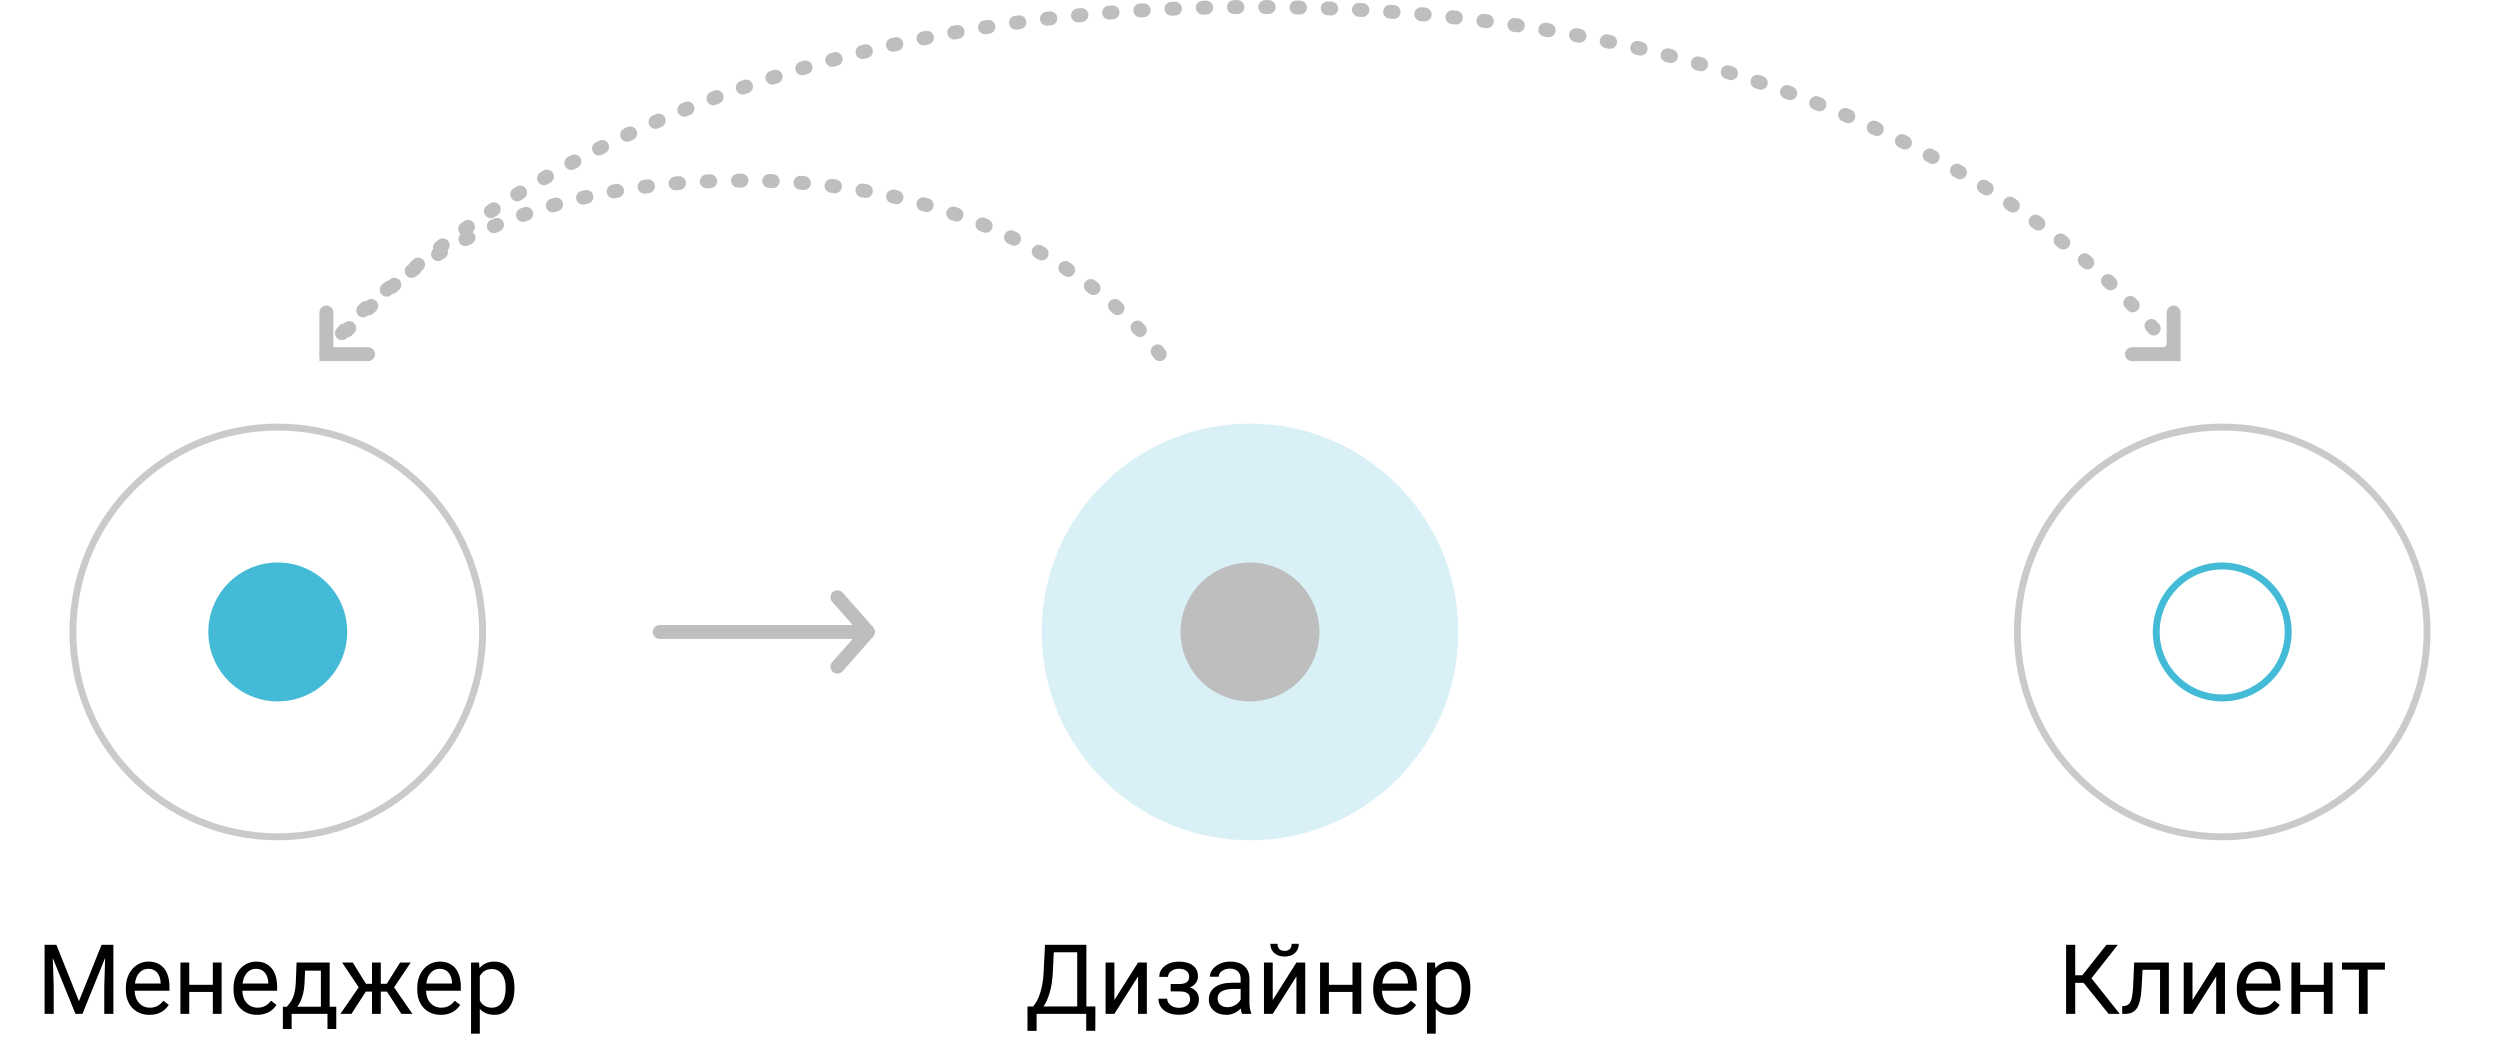 <svg width="360" height="151" viewBox="0 0 360 151" fill="none" xmlns="http://www.w3.org/2000/svg">
<path d="M95 91H125M125 91L120.588 86M125 91L120.588 96" stroke="#BEBEBE" stroke-width="2" stroke-linecap="round"/>
<path d="M167 51C167 51 150.413 26 107 26C61.725 26 47 51 47 51" stroke="#BEBEBE" stroke-width="2" stroke-linecap="round" stroke-dasharray="0.5 4"/>
<circle cx="320" cy="91" r="29.5" stroke="#CACACA"/>
<circle cx="320" cy="91" r="9.5" stroke="#43BAD6"/>
<path d="M300.039 141.529H298.829V146H297.517V136.047H298.829V140.436H299.854L303.334 136.047H304.968L301.167 140.873L305.248 146H303.642L300.039 141.529ZM312.316 138.604V146H311.045V139.649H308.529L308.379 142.418C308.297 143.689 308.083 144.599 307.736 145.146C307.395 145.692 306.85 145.977 306.103 146H305.597V144.886L305.959 144.858C306.369 144.813 306.663 144.576 306.841 144.147C307.019 143.719 307.132 142.926 307.183 141.769L307.319 138.604H312.316ZM319.132 138.604H320.396V146H319.132V140.606L315.721 146H314.456V138.604H315.721V144.004L319.132 138.604ZM325.496 146.137C324.493 146.137 323.678 145.809 323.049 145.152C322.42 144.492 322.105 143.61 322.105 142.507V142.274C322.105 141.541 322.244 140.887 322.522 140.312C322.805 139.734 323.197 139.283 323.698 138.959C324.204 138.631 324.751 138.467 325.339 138.467C326.3 138.467 327.048 138.784 327.581 139.417C328.114 140.05 328.381 140.957 328.381 142.138V142.664H323.37C323.388 143.393 323.6 143.983 324.006 144.435C324.416 144.881 324.936 145.104 325.564 145.104C326.011 145.104 326.389 145.013 326.699 144.831C327.009 144.649 327.28 144.407 327.513 144.106L328.285 144.708C327.665 145.66 326.736 146.137 325.496 146.137ZM325.339 139.506C324.828 139.506 324.4 139.693 324.054 140.066C323.707 140.436 323.493 140.955 323.411 141.625H327.116V141.529C327.08 140.887 326.907 140.39 326.597 140.039C326.287 139.684 325.868 139.506 325.339 139.506ZM335.894 146H334.629V142.842H331.231V146H329.96V138.604H331.231V141.81H334.629V138.604H335.894V146ZM343.427 139.629H340.945V146H339.681V139.629H337.247V138.604H343.427V139.629Z" fill="black"/>
<circle cx="40" cy="91" r="29.5" stroke="#CACACA"/>
<circle cx="40" cy="91" r="10" fill="#43BAD6"/>
<path d="M8.117 136.047L11.371 144.168L14.625 136.047H16.327V146H15.015V142.124L15.138 137.94L11.87 146H10.865L7.604 137.961L7.734 142.124V146H6.422V136.047H8.117ZM21.516 146.137C20.513 146.137 19.697 145.809 19.068 145.152C18.439 144.492 18.125 143.61 18.125 142.507V142.274C18.125 141.541 18.264 140.887 18.542 140.312C18.825 139.734 19.216 139.283 19.718 138.959C20.224 138.631 20.77 138.467 21.358 138.467C22.32 138.467 23.067 138.784 23.601 139.417C24.134 140.05 24.4 140.957 24.4 142.138V142.664H19.39C19.408 143.393 19.62 143.983 20.025 144.435C20.436 144.881 20.955 145.104 21.584 145.104C22.031 145.104 22.409 145.013 22.719 144.831C23.029 144.649 23.3 144.407 23.532 144.106L24.305 144.708C23.685 145.66 22.755 146.137 21.516 146.137ZM21.358 139.506C20.848 139.506 20.42 139.693 20.073 140.066C19.727 140.436 19.513 140.955 19.431 141.625H23.136V141.529C23.099 140.887 22.926 140.39 22.616 140.039C22.306 139.684 21.887 139.506 21.358 139.506ZM31.913 146H30.648V142.842H27.251V146H25.98V138.604H27.251V141.81H30.648V138.604H31.913V146ZM37.02 146.137C36.017 146.137 35.201 145.809 34.572 145.152C33.943 144.492 33.629 143.61 33.629 142.507V142.274C33.629 141.541 33.768 140.887 34.046 140.312C34.328 139.734 34.72 139.283 35.222 138.959C35.727 138.631 36.274 138.467 36.862 138.467C37.824 138.467 38.571 138.784 39.105 139.417C39.638 140.05 39.904 140.957 39.904 142.138V142.664H34.894C34.912 143.393 35.124 143.983 35.529 144.435C35.94 144.881 36.459 145.104 37.088 145.104C37.535 145.104 37.913 145.013 38.223 144.831C38.533 144.649 38.804 144.407 39.036 144.106L39.809 144.708C39.189 145.66 38.259 146.137 37.02 146.137ZM36.862 139.506C36.352 139.506 35.923 139.693 35.577 140.066C35.231 140.436 35.017 140.955 34.935 141.625H38.64V141.529C38.603 140.887 38.43 140.39 38.12 140.039C37.81 139.684 37.391 139.506 36.862 139.506ZM41.312 144.968L41.75 144.428C42.242 143.79 42.523 142.833 42.591 141.557L42.707 138.604H47.472V144.968H48.422V148.174H47.157V146H41.996V148.174H40.731L40.738 144.968H41.312ZM42.81 144.968H46.207V139.772H43.931L43.855 141.536C43.778 143.008 43.429 144.152 42.81 144.968ZM55.723 142.787H54.834V146H53.569V142.787H52.681L50.609 146H49.01L51.655 142.172L49.263 138.604H50.794L52.701 141.666H53.569V138.604H54.834V141.666H55.695L57.616 138.604H59.148L56.748 142.179L59.394 146H57.794L55.723 142.787ZM63.475 146.137C62.472 146.137 61.656 145.809 61.027 145.152C60.398 144.492 60.084 143.61 60.084 142.507V142.274C60.084 141.541 60.223 140.887 60.501 140.312C60.783 139.734 61.175 139.283 61.677 138.959C62.183 138.631 62.73 138.467 63.317 138.467C64.279 138.467 65.026 138.784 65.56 139.417C66.093 140.05 66.359 140.957 66.359 142.138V142.664H61.349C61.367 143.393 61.579 143.983 61.984 144.435C62.395 144.881 62.914 145.104 63.543 145.104C63.99 145.104 64.368 145.013 64.678 144.831C64.988 144.649 65.259 144.407 65.491 144.106L66.264 144.708C65.644 145.66 64.714 146.137 63.475 146.137ZM63.317 139.506C62.807 139.506 62.379 139.693 62.032 140.066C61.686 140.436 61.472 140.955 61.39 141.625H65.095V141.529C65.058 140.887 64.885 140.39 64.575 140.039C64.265 139.684 63.846 139.506 63.317 139.506ZM74.077 142.384C74.077 143.509 73.82 144.416 73.305 145.104C72.79 145.793 72.092 146.137 71.213 146.137C70.315 146.137 69.609 145.852 69.094 145.282V148.844H67.829V138.604H68.984L69.046 139.424C69.561 138.786 70.276 138.467 71.192 138.467C72.081 138.467 72.783 138.802 73.298 139.472C73.817 140.142 74.077 141.074 74.077 142.268V142.384ZM72.812 142.24C72.812 141.406 72.635 140.748 72.279 140.265C71.924 139.782 71.436 139.54 70.816 139.54C70.051 139.54 69.477 139.88 69.094 140.559V144.093C69.472 144.767 70.051 145.104 70.83 145.104C71.436 145.104 71.917 144.865 72.272 144.387C72.632 143.904 72.812 143.188 72.812 142.24Z" fill="black"/>
<path d="M47 51C47 51 84.563 1 180.462 1C280.473 1 313 51 313 51" stroke="#BEBEBE" stroke-width="2" stroke-linecap="round" stroke-dasharray="0.5 4"/>
<path d="M53 51L47 51L47 45" stroke="#BEBEBE" stroke-width="2" stroke-linecap="round"/>
<path d="M313 45V51H307" stroke="#BEBEBE" stroke-width="2" stroke-linecap="round"/>
<circle opacity="0.2" cx="180" cy="91" r="30" fill="#43BAD6"/>
<circle cx="180" cy="91" r="10" fill="#BEBEBE"/>
<path d="M157.722 148.44H156.416V146H149.272V148.447H147.96L147.953 144.927H148.767C149.195 144.444 149.535 143.797 149.785 142.985C150.04 142.17 150.2 141.276 150.264 140.306L150.482 136.047H156.437V144.927H157.735L157.722 148.44ZM150.264 144.927H155.117V137.127H151.747L151.604 140.053C151.544 141.197 151.392 142.172 151.146 142.979C150.904 143.785 150.61 144.435 150.264 144.927ZM163.881 138.604H165.146V146H163.881V140.606L160.47 146H159.205V138.604H160.47V144.004L163.881 138.604ZM171.243 140.627C171.243 140.281 171.111 140.007 170.847 139.807C170.582 139.602 170.22 139.499 169.76 139.499C169.313 139.499 168.939 139.615 168.639 139.848C168.342 140.08 168.194 140.354 168.194 140.668H166.937C166.937 140.025 167.205 139.499 167.743 139.089C168.281 138.679 168.953 138.474 169.76 138.474C170.626 138.474 171.3 138.66 171.783 139.034C172.266 139.403 172.508 139.932 172.508 140.62C172.508 140.953 172.408 141.258 172.207 141.536C172.007 141.814 171.722 142.035 171.353 142.199C172.214 142.491 172.645 143.065 172.645 143.922C172.645 144.601 172.382 145.139 171.858 145.535C171.334 145.932 170.635 146.13 169.76 146.13C168.908 146.13 168.203 145.923 167.647 145.508C167.096 145.089 166.82 144.523 166.82 143.812H168.078C168.078 144.173 168.238 144.482 168.557 144.742C168.88 144.997 169.281 145.125 169.76 145.125C170.243 145.125 170.632 145.013 170.929 144.79C171.225 144.567 171.373 144.277 171.373 143.922C171.373 143.507 171.248 143.211 170.997 143.033C170.751 142.851 170.366 142.76 169.842 142.76H168.577V141.693H169.951C170.812 141.671 171.243 141.315 171.243 140.627ZM178.852 146C178.779 145.854 178.719 145.594 178.674 145.221C178.086 145.831 177.384 146.137 176.568 146.137C175.839 146.137 175.24 145.932 174.771 145.521C174.306 145.107 174.073 144.583 174.073 143.949C174.073 143.179 174.365 142.582 174.948 142.158C175.536 141.73 176.361 141.516 177.423 141.516H178.653V140.935C178.653 140.493 178.521 140.142 178.257 139.882C177.993 139.618 177.603 139.485 177.088 139.485C176.637 139.485 176.258 139.599 175.953 139.827C175.648 140.055 175.495 140.331 175.495 140.654H174.224C174.224 140.285 174.354 139.93 174.613 139.588C174.878 139.242 175.233 138.968 175.68 138.768C176.131 138.567 176.625 138.467 177.163 138.467C178.015 138.467 178.683 138.681 179.166 139.109C179.649 139.533 179.9 140.119 179.918 140.866V144.271C179.918 144.95 180.005 145.49 180.178 145.891V146H178.852ZM176.753 145.036C177.149 145.036 177.525 144.934 177.881 144.729C178.236 144.523 178.494 144.257 178.653 143.929V142.411H177.662C176.113 142.411 175.338 142.865 175.338 143.771C175.338 144.168 175.47 144.478 175.734 144.701C175.999 144.924 176.338 145.036 176.753 145.036ZM186.686 138.604H187.95V146H186.686V140.606L183.274 146H182.01V138.604H183.274V144.004L186.686 138.604ZM187.027 135.91C187.027 136.462 186.838 136.906 186.46 137.243C186.086 137.576 185.594 137.742 184.983 137.742C184.373 137.742 183.878 137.574 183.5 137.236C183.122 136.899 182.933 136.457 182.933 135.91H183.965C183.965 136.229 184.051 136.48 184.225 136.662C184.398 136.84 184.651 136.929 184.983 136.929C185.302 136.929 185.551 136.84 185.729 136.662C185.911 136.484 186.002 136.234 186.002 135.91H187.027ZM196.023 146H194.759V142.842H191.361V146H190.09V138.604H191.361V141.81H194.759V138.604H196.023V146ZM201.13 146.137C200.127 146.137 199.312 145.809 198.683 145.152C198.054 144.492 197.739 143.61 197.739 142.507V142.274C197.739 141.541 197.878 140.887 198.156 140.312C198.439 139.734 198.831 139.283 199.332 138.959C199.838 138.631 200.385 138.467 200.973 138.467C201.934 138.467 202.682 138.784 203.215 139.417C203.748 140.05 204.015 140.957 204.015 142.138V142.664H199.004C199.022 143.393 199.234 143.983 199.64 144.435C200.05 144.881 200.569 145.104 201.198 145.104C201.645 145.104 202.023 145.013 202.333 144.831C202.643 144.649 202.914 144.407 203.146 144.106L203.919 144.708C203.299 145.66 202.369 146.137 201.13 146.137ZM200.973 139.506C200.462 139.506 200.034 139.693 199.688 140.066C199.341 140.436 199.127 140.955 199.045 141.625H202.75V141.529C202.714 140.887 202.54 140.39 202.23 140.039C201.921 139.684 201.501 139.506 200.973 139.506ZM211.732 142.384C211.732 143.509 211.475 144.416 210.96 145.104C210.445 145.793 209.748 146.137 208.868 146.137C207.97 146.137 207.264 145.852 206.749 145.282V148.844H205.484V138.604H206.64L206.701 139.424C207.216 138.786 207.932 138.467 208.848 138.467C209.736 138.467 210.438 138.802 210.953 139.472C211.473 140.142 211.732 141.074 211.732 142.268V142.384ZM210.468 142.24C210.468 141.406 210.29 140.748 209.935 140.265C209.579 139.782 209.091 139.54 208.472 139.54C207.706 139.54 207.132 139.88 206.749 140.559V144.093C207.127 144.767 207.706 145.104 208.485 145.104C209.091 145.104 209.572 144.865 209.928 144.387C210.288 143.904 210.468 143.188 210.468 142.24Z" fill="black"/>
</svg>
